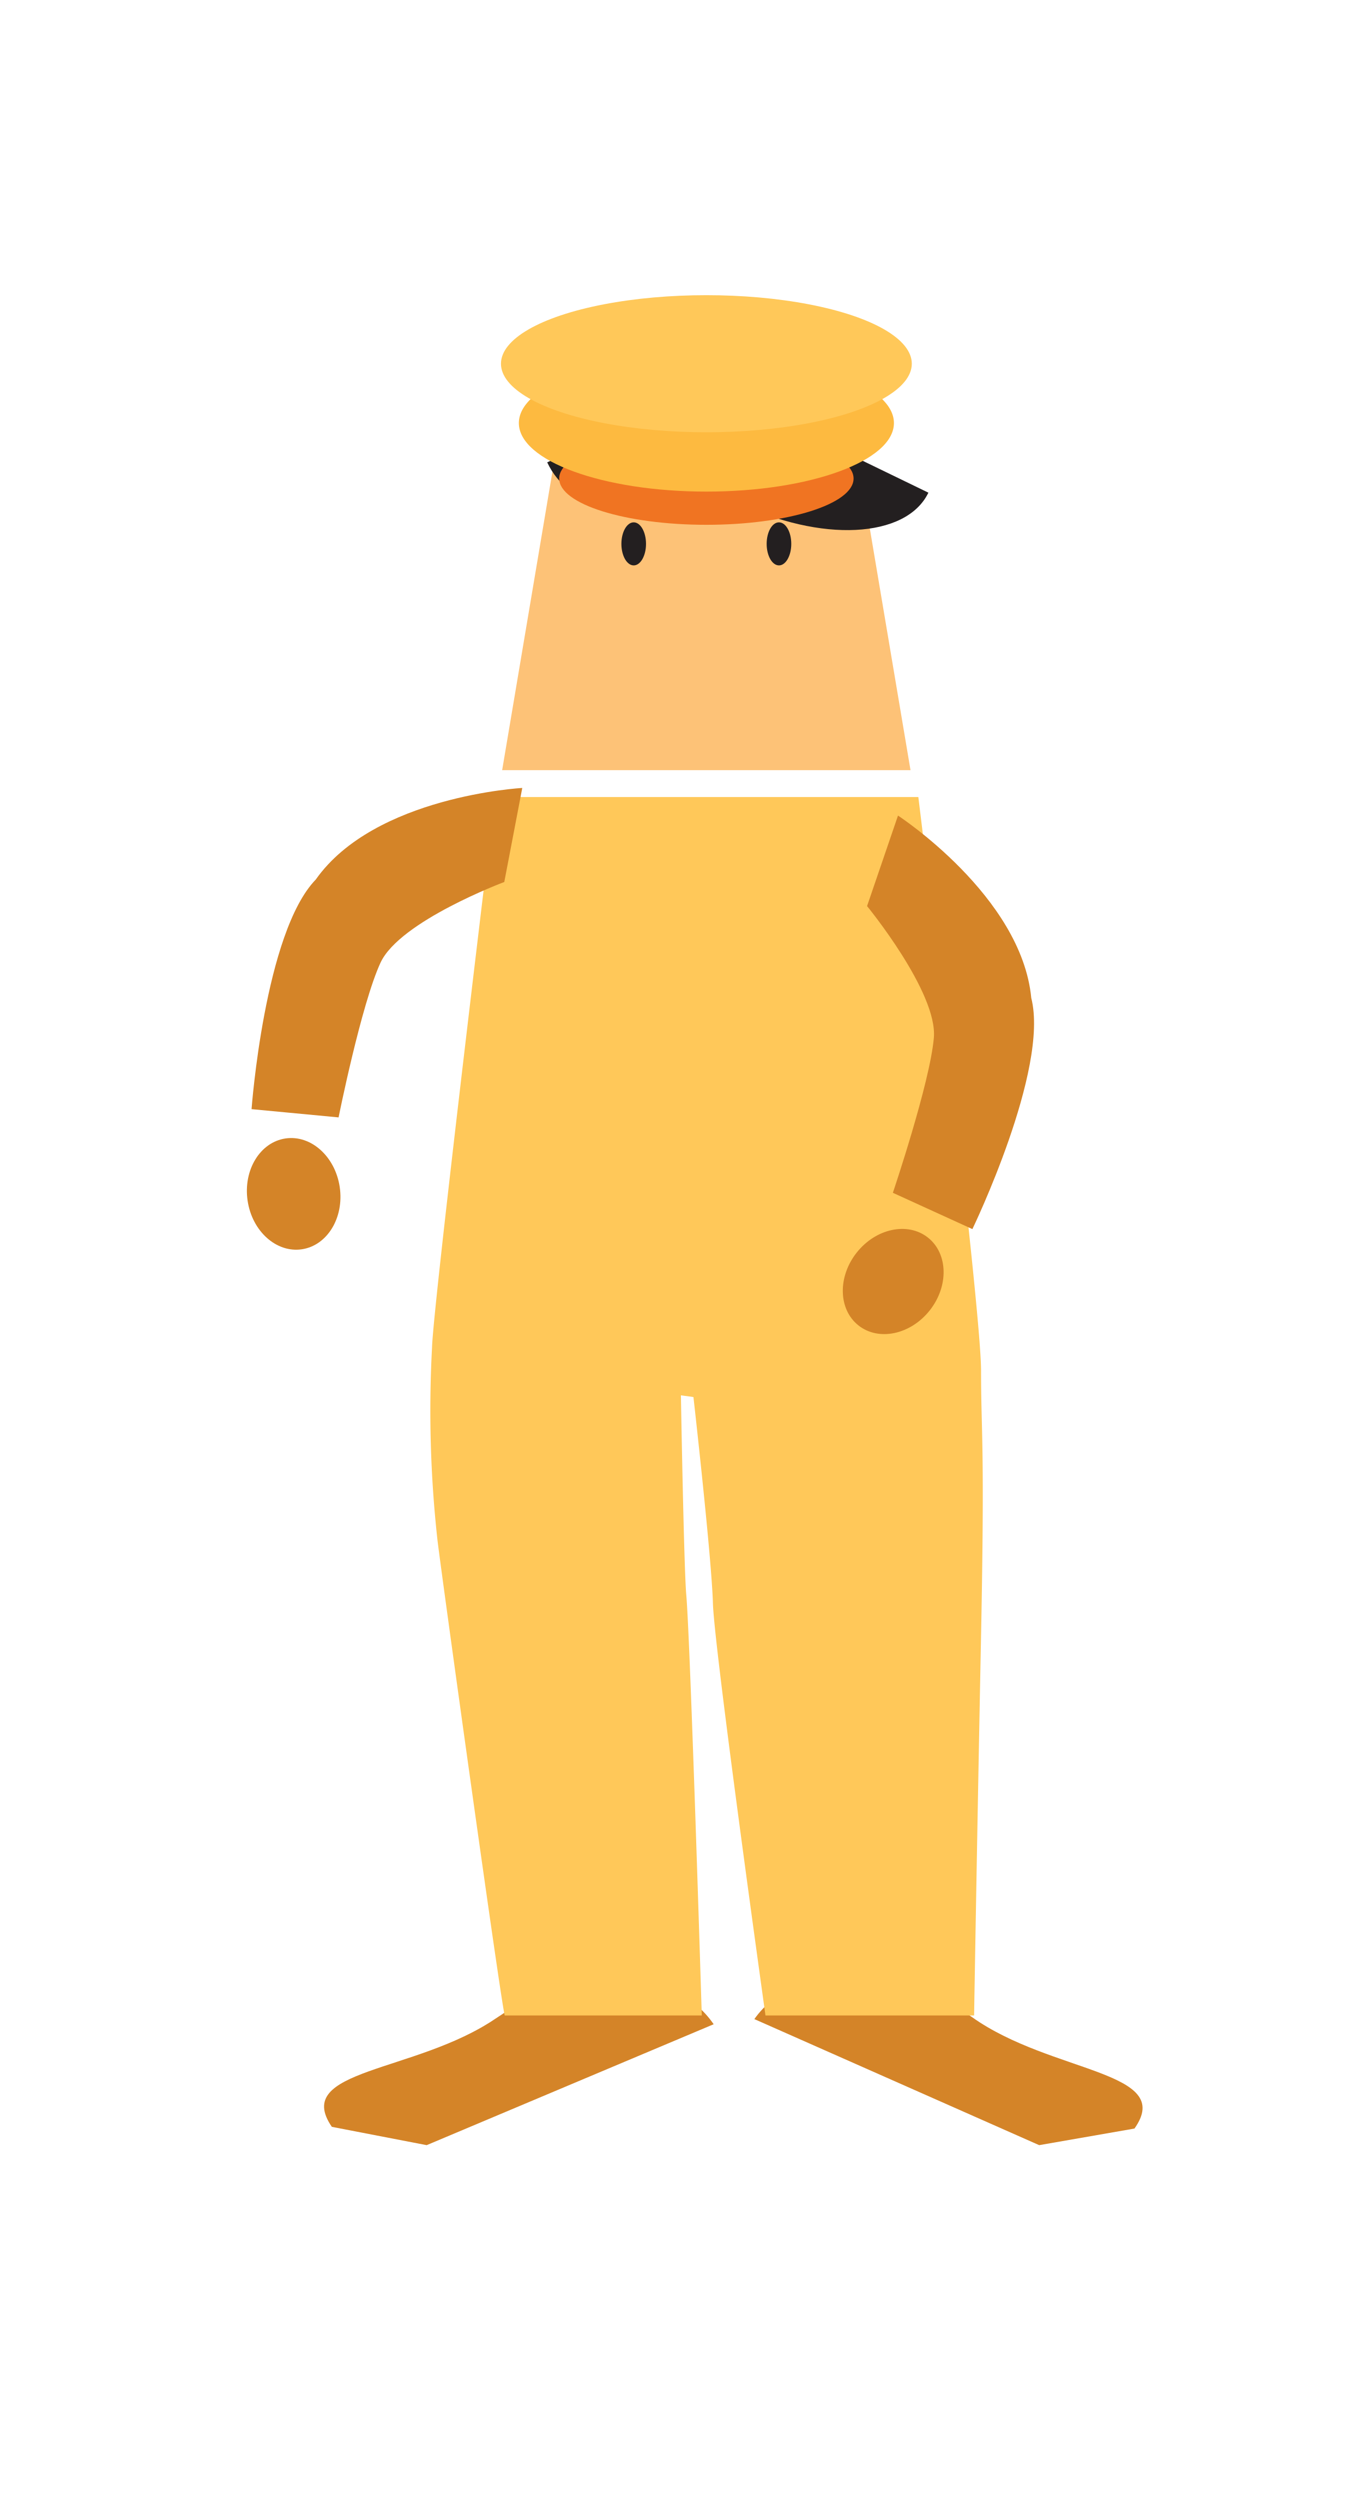 <svg xmlns="http://www.w3.org/2000/svg" viewBox="0 0 127.33 233.43"><defs><style>.cls-1{fill:#d48428;}.cls-2{fill:#fdc277;}.cls-3{fill:#231f20;}.cls-4{fill:#f07422;}.cls-5{fill:#fdba40;}.cls-6{fill:#ffc859;}</style></defs><title>SFL_6</title><g id="Layer_2" data-name="Layer 2"><path class="cls-1" d="M70.47,188.52c3.81-5.37,12.92-5.45,20.34-.18s19,5,15.17,10.4l-8.9,1.55Z"/><path class="cls-1" d="M66.67,189c-3.72-5.43-12.82-5.68-20.34-.55S27.26,193.14,31,198.58l8.86,1.71Z"/><polygon class="cls-2" points="46.91 71.91 85.06 71.91 79.8 40.7 52.17 40.7 46.91 71.91"/><ellipse class="cls-3" cx="72.77" cy="50.78" rx="1.15" ry="2.01"/><ellipse class="cls-3" cx="59.2" cy="50.78" rx="1.15" ry="2.01"/><path class="cls-3" d="M58.51,32.32c-2.07,4.27,2.57,10.8,10.36,14.58S84.66,50.29,86.73,46"/><path class="cls-3" d="M51.12,43.17c2,4.29,7.93,5.75,13.21,3.27s7.92-8,5.9-12.27"/><ellipse class="cls-4" cx="65.99" cy="44.68" rx="13.75" ry="4.32"/><ellipse class="cls-5" cx="65.99" cy="39.5" rx="17.52" ry="6.4"/><ellipse class="cls-6" cx="65.99" cy="33.96" rx="19.19" ry="6.4"/><path class="cls-6" d="M64.78,130.44s1.7,15,1.82,19.25,4.91,38.49,4.91,38.49H91s.28-16.84.65-35.45c.36-18.29,0-18.69,0-24.75s-5.86-53.56-5.86-53.56H46.23s-5.77,47.44-5.87,51.4a110.18,110.18,0,0,0,.5,17.91c.38,3.26,6.16,44.85,6.3,44.45h18.4s-1.07-35-1.45-39.28c-.22-2.5-.5-18.62-.5-18.62Z"/><path class="cls-1" d="M83.89,76.15,81,84.6s6.61,8.06,6.24,12.3-3.83,14.47-3.83,14.47l7.43,3.39s7.2-14.9,5.5-21.58C95.43,83.67,83.89,76.15,83.89,76.15Z"/><ellipse class="cls-1" cx="83.44" cy="119.65" rx="5.23" ry="4.35" transform="translate(-62.16 110.8) rotate(-51.63)"/><path class="cls-1" d="M48.79,73.57l-1.68,8.78S37.35,86,35.55,89.88s-3.92,14.45-3.92,14.45l-8.13-.77s1.21-16.51,6-21.44C35,74.32,48.79,73.57,48.79,73.57Z"/><ellipse class="cls-1" cx="27.43" cy="111.47" rx="4.35" ry="5.23" transform="translate(-15.93 5.18) rotate(-8.37)"/></g></svg>
